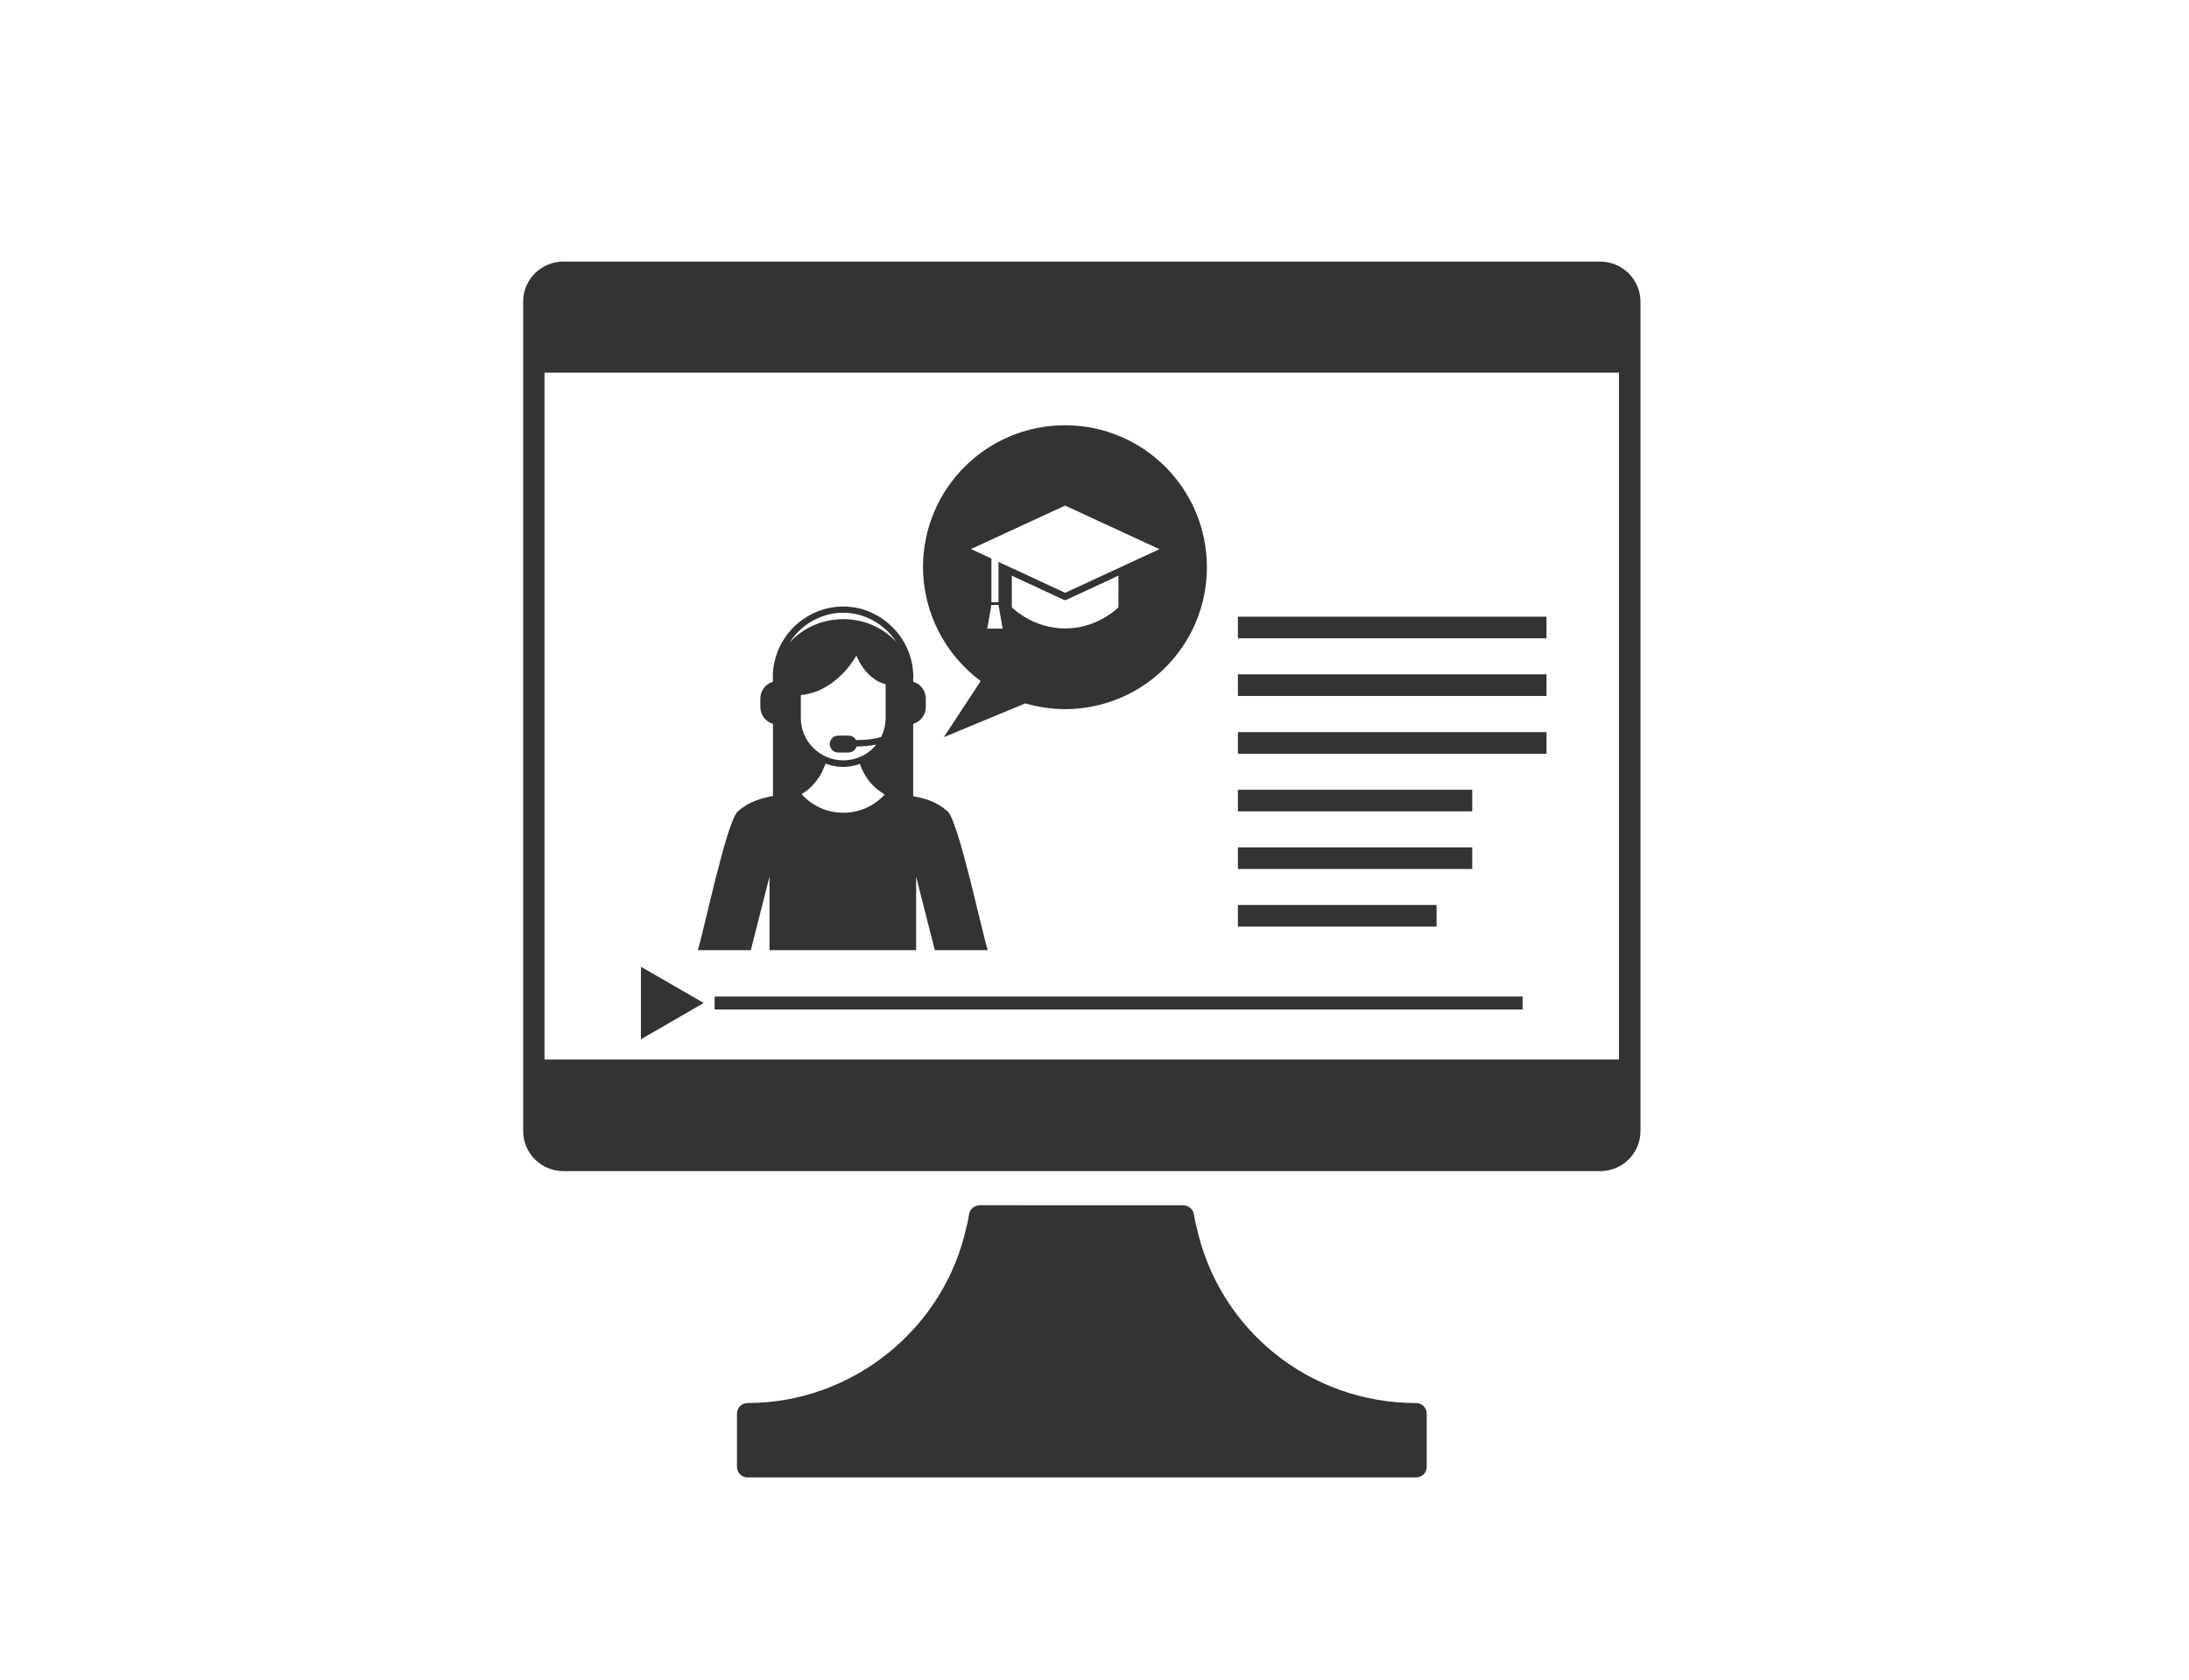 <svg width="43" height="33" viewBox="0 0 43 33" fill="#333" xmlns="http://www.w3.org/2000/svg">
<g id="noun-online-learning-4272809 1">
<g id="Group">
<path id="Vector" d="M19.264 13.381L18.54 14.483L20.141 13.819C20.389 13.891 20.651 13.932 20.92 13.932C22.46 13.932 23.708 12.684 23.708 11.144C23.708 9.603 22.46 8.355 20.92 8.355C19.38 8.355 18.131 9.603 18.131 11.144C18.135 12.058 18.58 12.871 19.264 13.381L19.264 13.381ZM19.393 12.351L19.475 11.885H19.614L19.696 12.351H19.393ZM21.97 11.933C21.892 12.007 21.511 12.347 20.923 12.347C20.335 12.347 19.954 12.004 19.876 11.933V11.31L20.893 11.783C20.903 11.787 20.913 11.79 20.92 11.79C20.93 11.79 20.94 11.79 20.951 11.783L21.971 11.31L21.97 11.933ZM20.923 9.933L22.776 10.79L20.923 11.647L19.614 11.039V11.831H19.475V10.974L19.073 10.787L20.923 9.933Z" fill="#333"/>
<path id="Vector_2" d="M15.116 17.223V18.668H17.996V17.223L18.363 18.668H19.403V18.665C19.278 18.274 18.832 16.139 18.615 15.941C18.394 15.744 18.162 15.686 17.938 15.642V14.221C18.081 14.18 18.186 14.048 18.186 13.891V13.725C18.186 13.568 18.081 13.435 17.938 13.395V13.388C17.976 12.796 17.628 12.249 17.078 12.018C16.915 11.95 16.741 11.916 16.561 11.916C16.187 11.916 15.823 12.076 15.561 12.351C15.296 12.63 15.16 13.007 15.184 13.384V13.395C15.041 13.435 14.936 13.568 14.936 13.725V13.891C14.936 14.047 15.041 14.18 15.184 14.221V15.639C14.956 15.683 14.722 15.741 14.494 15.941C14.273 16.139 13.831 18.277 13.708 18.665V18.668H14.749L15.116 17.223ZM16.568 15.968C16.248 15.968 15.956 15.836 15.745 15.601C15.847 15.543 15.932 15.472 16.007 15.38C16.058 15.316 16.105 15.248 16.146 15.173C16.146 15.17 16.149 15.166 16.149 15.163C16.173 15.112 16.197 15.057 16.218 15.003C16.326 15.044 16.439 15.067 16.561 15.067C16.676 15.067 16.785 15.047 16.891 15.009C16.918 15.088 16.952 15.159 16.993 15.227C16.996 15.231 16.996 15.234 16.996 15.237C16.996 15.237 17 15.237 17 15.241C17.033 15.292 17.064 15.339 17.102 15.38C17.183 15.475 17.275 15.55 17.38 15.608C17.169 15.839 16.877 15.968 16.568 15.968L16.568 15.968ZM17.397 14.108C17.397 14.214 17.377 14.319 17.336 14.421C17.336 14.425 17.333 14.428 17.329 14.431C17.322 14.449 17.316 14.465 17.309 14.479C17.169 14.523 17.003 14.54 16.816 14.54C16.788 14.489 16.734 14.452 16.666 14.452H16.465C16.374 14.452 16.299 14.527 16.299 14.618C16.299 14.71 16.374 14.785 16.465 14.785H16.666C16.741 14.785 16.805 14.737 16.826 14.666H16.829C16.969 14.666 17.098 14.652 17.213 14.628C17.06 14.822 16.822 14.938 16.564 14.938C16.105 14.938 15.731 14.564 15.731 14.105V13.656C15.836 13.646 15.938 13.619 16.044 13.582C16.068 13.575 16.088 13.564 16.108 13.554C16.391 13.425 16.639 13.19 16.823 12.881C16.897 13.061 17.009 13.214 17.139 13.313C17.217 13.377 17.305 13.422 17.397 13.442L17.397 14.108ZM15.656 12.436C15.895 12.184 16.224 12.038 16.564 12.038C16.727 12.038 16.884 12.072 17.03 12.133C17.275 12.235 17.472 12.405 17.608 12.616C17.356 12.337 16.982 12.164 16.564 12.164H16.561C16.139 12.167 15.762 12.344 15.51 12.626C15.551 12.558 15.602 12.497 15.656 12.436H15.656Z" fill="#333"/>
<path id="Vector_3" d="M31.432 5.139H11.066C10.631 5.139 10.277 5.493 10.277 5.921V22.221C10.277 22.656 10.631 23.009 11.066 23.009H31.436C31.871 23.009 32.225 22.656 32.225 22.221V5.921C32.221 5.493 31.871 5.139 31.432 5.139H31.432ZM31.803 20.816H10.696V7.321H31.803V20.816Z" fill="#333"/>
<path id="Vector_4" d="M27.819 27.566C25.721 27.566 23.942 26.12 23.504 24.101C23.48 24.026 23.47 23.941 23.453 23.856C23.436 23.754 23.344 23.68 23.242 23.68L19.247 23.679C19.145 23.679 19.053 23.754 19.036 23.856C19.019 23.941 19.012 24.023 18.985 24.101C18.557 26.097 16.751 27.565 14.688 27.565C14.569 27.565 14.477 27.657 14.477 27.776V28.817C14.477 28.936 14.569 29.027 14.688 29.027H27.815C27.934 29.027 28.026 28.936 28.026 28.817V27.776C28.026 27.657 27.934 27.566 27.818 27.566H27.819Z" fill="#333"/>
<path id="Vector_5" d="M24.317 12.116H30.379V12.541H24.317V12.116Z" fill="#333"/>
<path id="Vector_6" d="M24.317 13.248H30.379V13.673H24.317V13.248Z" fill="#333"/>
<path id="Vector_7" d="M24.317 14.384H30.379V14.809H24.317V14.384Z" fill="#333"/>
<path id="Vector_8" d="M24.317 15.516H28.92V15.941H24.317V15.516Z" fill="#333"/>
<path id="Vector_9" d="M24.317 16.648H28.92V17.073H24.317V16.648Z" fill="#333"/>
<path id="Vector_10" d="M24.317 17.78H28.22V18.205H24.317V17.78Z" fill="#333"/>
<path id="Vector_11" d="M12.59 18.994V20.419L13.824 19.705L12.59 18.994Z" fill="#333"/>
<path id="Vector_12" d="M14.038 19.579H29.909V19.834H14.038V19.579Z" fill="#333"/>
</g>
</g>
</svg>
